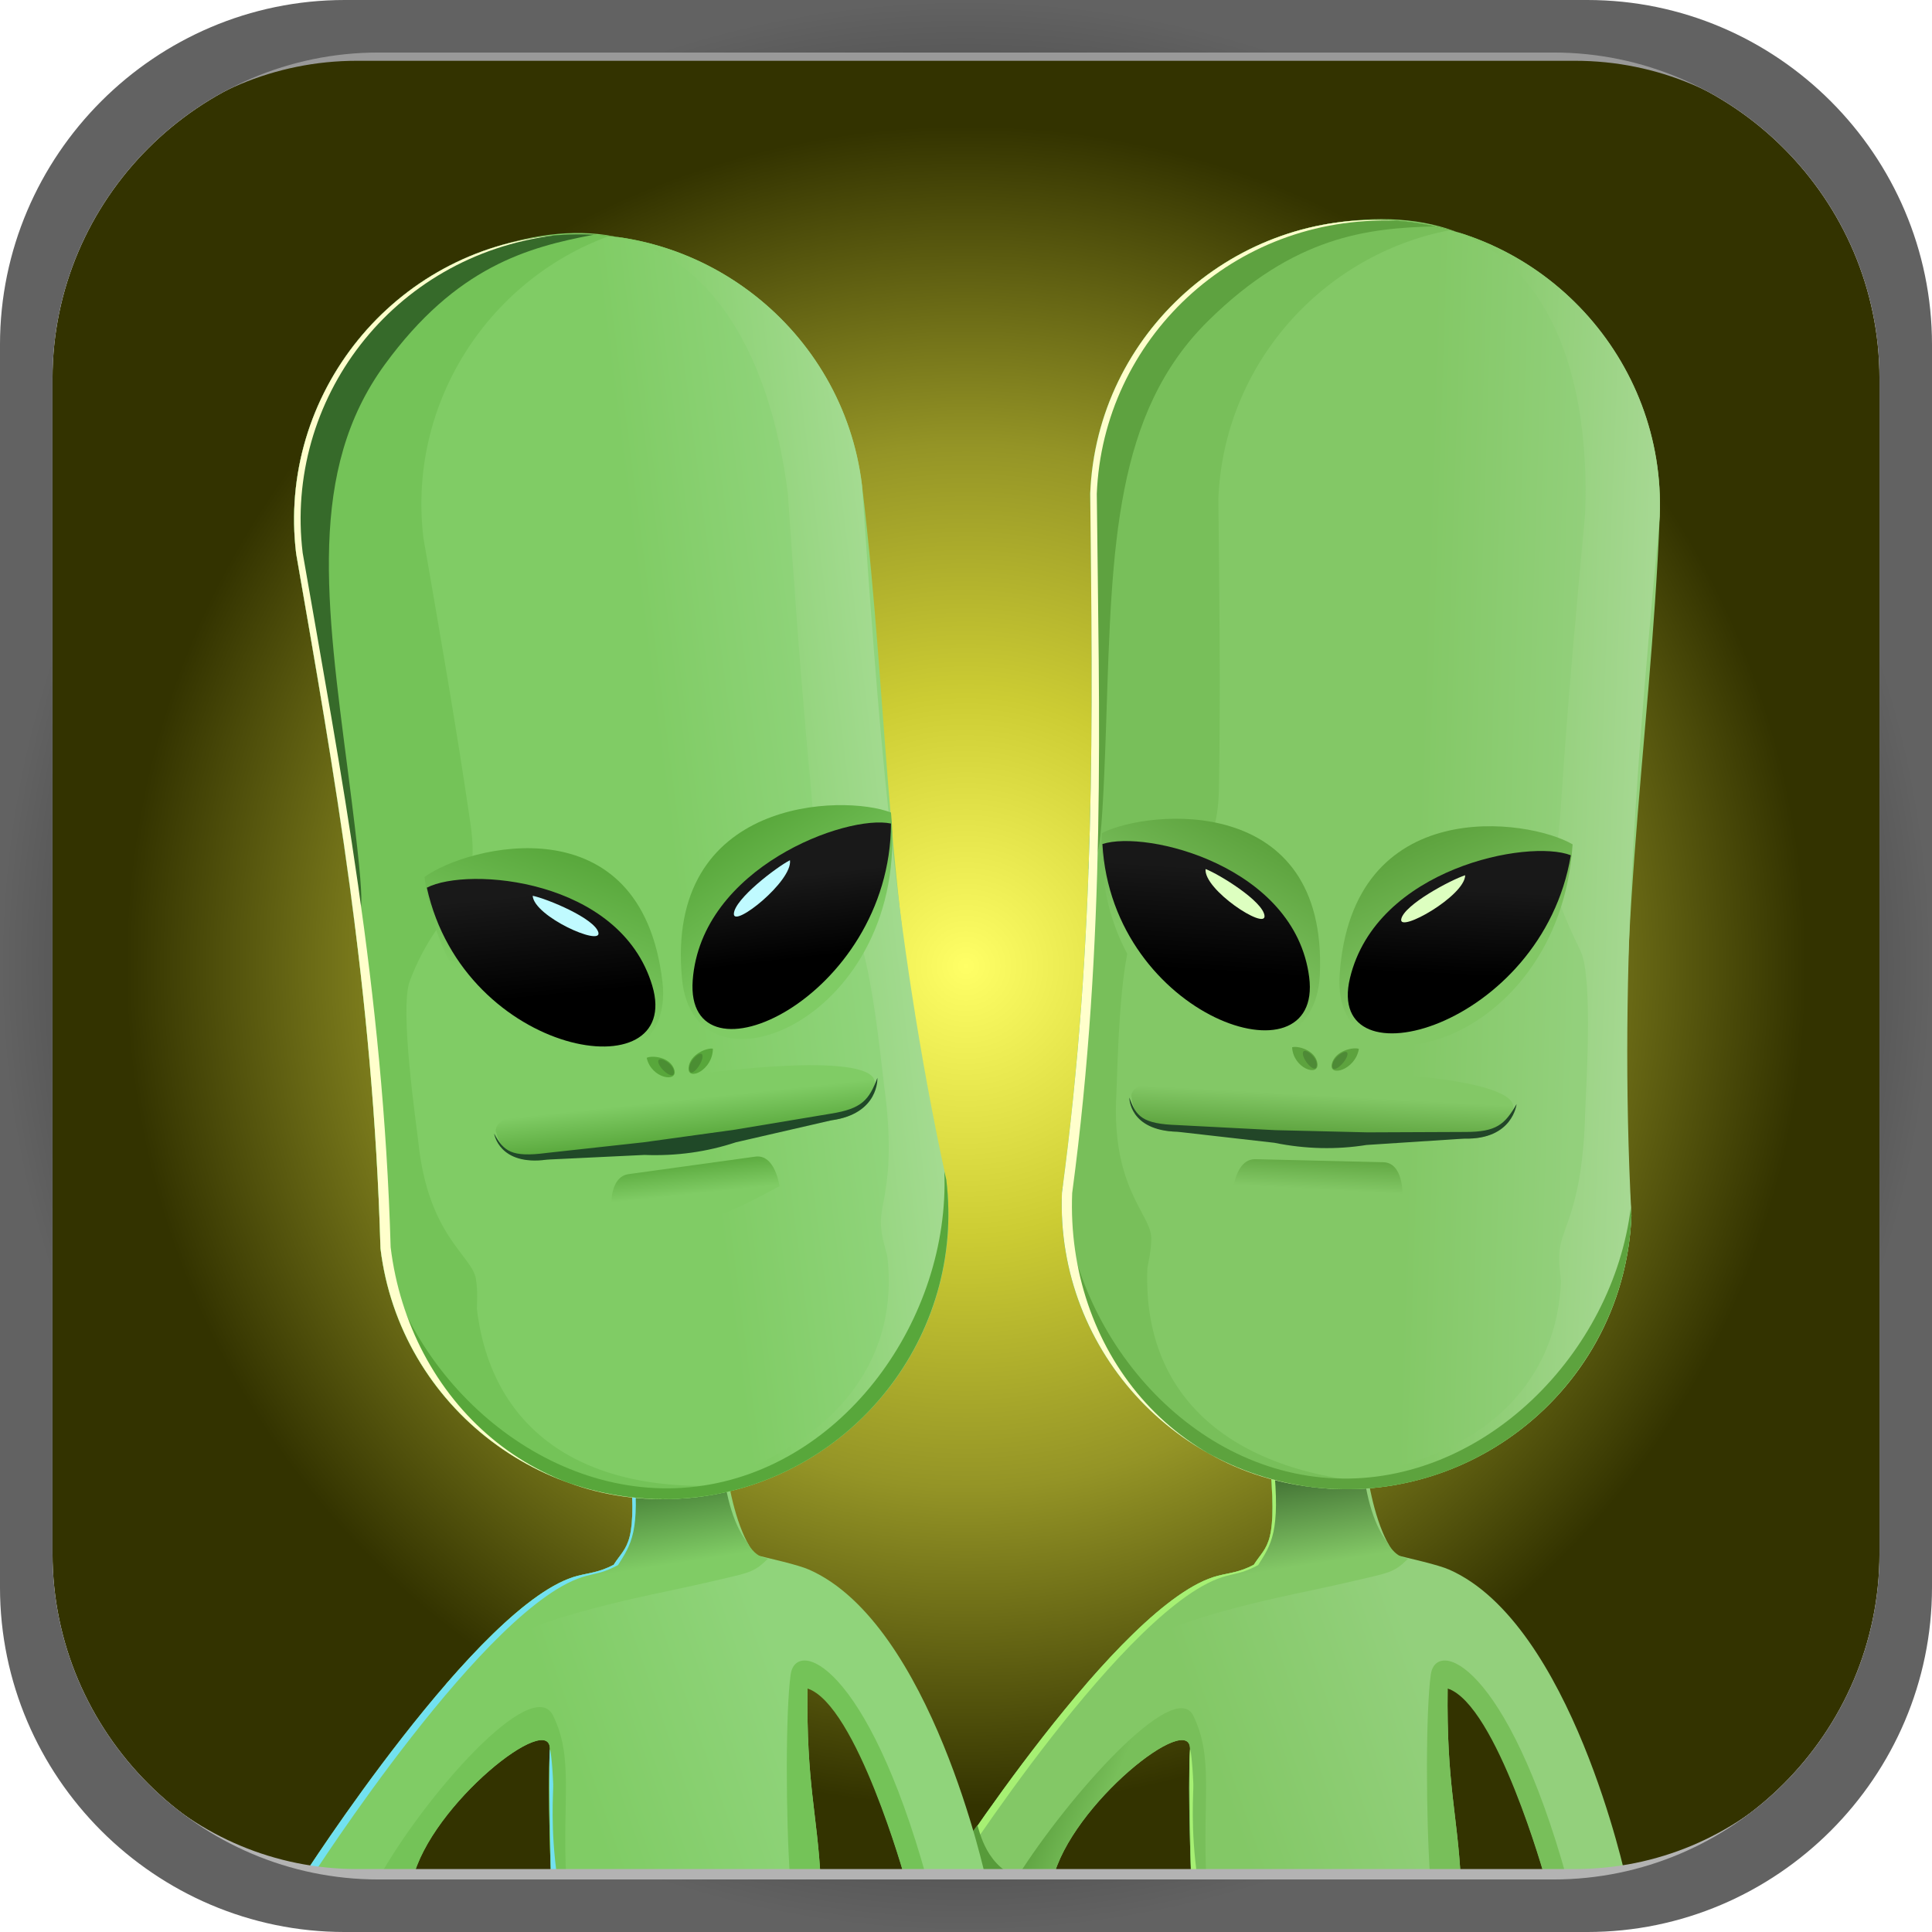 <?xml version="1.0" encoding="UTF-8"?>
<!DOCTYPE svg PUBLIC "-//W3C//DTD SVG 1.1//EN" "http://www.w3.org/Graphics/SVG/1.1/DTD/svg11.dtd">
<!-- Creator: CorelDRAW -->
<svg xmlns="http://www.w3.org/2000/svg" xml:space="preserve" width="1243px" height="1243px" style="shape-rendering:geometricPrecision; text-rendering:geometricPrecision; image-rendering:optimizeQuality; fill-rule:evenodd; clip-rule:evenodd"
viewBox="0 0 361.314 361.314"
 xmlns:xlink="http://www.w3.org/1999/xlink">
 <defs>
  <style type="text/css">
   <![CDATA[
    .fil15 {fill:none}
    .fil32 {fill:#366A2A}
    .fil37 {fill:#4B8E33}
    .fil19 {fill:#4E8A36}
    .fil36 {fill:#58A73B}
    .fil18 {fill:#5DA33E}
    .fil13 {fill:#5EA240}
    .fil24 {fill:#72E1F0}
    .fil22 {fill:#74C358}
    .fil2 {fill:#78BF5A}
    .fil4 {fill:#A6F073}
    .fil29 {fill:#C0FAFF}
    .fil10 {fill:#DDFFC0}
    .fil20 {fill:#FFFFCC}
    .fil34 {fill:#204928;fill-rule:nonzero}
    .fil16 {fill:#224628;fill-rule:nonzero}
    .fil39 {fill:#999999;fill-rule:nonzero}
    .fil38 {fill:#B3B3B3;fill-rule:nonzero}
    .fil31 {fill:url(#id1)}
    .fil30 {fill:url(#id2)}
    .fil12 {fill:url(#id3)}
    .fil11 {fill:url(#id4)}
    .fil27 {fill:url(#id5)}
    .fil9 {fill:url(#id6)}
    .fil8 {fill:url(#id7)}
    .fil17 {fill:url(#id8)}
    .fil14 {fill:url(#id9)}
    .fil28 {fill:url(#id10)}
    .fil35 {fill:url(#id11)}
    .fil7 {fill:url(#id12)}
    .fil21 {fill:url(#id13)}
    .fil1 {fill:url(#id14)}
    .fil33 {fill:url(#id15)}
    .fil23 {fill:url(#id16)}
    .fil3 {fill:url(#id17)}
    .fil26 {fill:url(#id18)}
    .fil5 {fill:url(#id19)}
    .fil6 {fill:url(#id20)}
    .fil25 {fill:url(#id21)}
    .fil40 {fill:url(#id22)}
    .fil0 {fill:url(#id23)}
   ]]>
  </style>
   <clipPath id="id0">
    <path d="M290.535 9.824l-219.754 0c-33.528,0 -60.957,27.429 -60.957,60.954l0 219.754c0,33.528 27.429,60.957 60.957,60.957l219.754 0c33.525,0 60.954,-27.429 60.954,-60.957l0 -219.754c0,-33.525 -27.429,-60.954 -60.954,-60.954z"/>
   </clipPath>
  <linearGradient id="id1" gradientUnits="userSpaceOnUse" x1="101.499" y1="186.427" x2="99.588" y2="167.22">
   <stop offset="0" style="stop-color:black"/>
   <stop offset="1" style="stop-color:#191919"/>
  </linearGradient>
  <linearGradient id="id2" gradientUnits="userSpaceOnUse" x1="98.241" y1="186.066" x2="108.116" y2="159.685">
   <stop offset="0" style="stop-color:#80CC65"/>
   <stop offset="1" style="stop-color:#58A73B"/>
  </linearGradient>
  <linearGradient id="id3" gradientUnits="userSpaceOnUse" x1="224.277" y1="181.532" x2="225.481" y2="162.169">
   <stop offset="0" style="stop-color:black"/>
   <stop offset="1" style="stop-color:#181818"/>
  </linearGradient>
  <linearGradient id="id4" gradientUnits="userSpaceOnUse" x1="221.385" y1="180.146" x2="234.843" y2="156.607">
   <stop offset="0" style="stop-color:#83C866"/>
   <stop offset="1" style="stop-color:#5DA33E"/>
  </linearGradient>
  <linearGradient id="id5" gradientUnits="userSpaceOnUse" xlink:href="#id2" x1="153.022" y1="178.59" x2="137.778" y2="155.495">
  </linearGradient>
  <linearGradient id="id6" gradientUnits="userSpaceOnUse" xlink:href="#id3" x1="269.51" y1="182.287" x2="270.25" y2="166.248">
  </linearGradient>
  <linearGradient id="id7" gradientUnits="userSpaceOnUse" xlink:href="#id4" x1="276.188" y1="181.561" x2="265.258" y2="157.23">
  </linearGradient>
  <linearGradient id="id8" gradientUnits="userSpaceOnUse" xlink:href="#id4" x1="246.492" y1="222.463" x2="246.86" y2="215.778">
  </linearGradient>
  <linearGradient id="id9" gradientUnits="userSpaceOnUse" xlink:href="#id4" x1="247.492" y1="204.837" x2="247.08" y2="212.341">
  </linearGradient>
  <linearGradient id="id10" gradientUnits="userSpaceOnUse" xlink:href="#id1" x1="146.238" y1="179.676" x2="144.46" y2="164.296">
  </linearGradient>
  <linearGradient id="id11" gradientUnits="userSpaceOnUse" xlink:href="#id2" x1="129.994" y1="223.259" x2="129.295" y2="216.706">
  </linearGradient>
  <linearGradient id="id12" gradientUnits="userSpaceOnUse" x1="307.844" y1="133.861" x2="271.091" y2="132.375">
   <stop offset="0" style="stop-color:#A6D892"/>
   <stop offset="1" style="stop-color:#83C866"/>
  </linearGradient>
  <linearGradient id="id13" gradientUnits="userSpaceOnUse" x1="100.127" y1="309.792" x2="140.585" y2="295.77">
   <stop offset="0" style="stop-color:#80CC65"/>
   <stop offset="1" style="stop-color:#90D47B"/>
  </linearGradient>
  <linearGradient id="id14" gradientUnits="userSpaceOnUse" x1="219.844" y1="309.792" x2="260.302" y2="295.77">
   <stop offset="0" style="stop-color:#83C866"/>
   <stop offset="1" style="stop-color:#93D07C"/>
  </linearGradient>
  <linearGradient id="id15" gradientUnits="userSpaceOnUse" xlink:href="#id2" x1="128.14" y1="205.584" x2="128.973" y2="213.395">
  </linearGradient>
  <linearGradient id="id16" gradientUnits="userSpaceOnUse" x1="111.979" y1="274.939" x2="114.997" y2="294.19">
   <stop offset="0" style="stop-color:#366A2A"/>
   <stop offset="1" style="stop-color:#80CC65"/>
  </linearGradient>
  <linearGradient id="id17" gradientUnits="userSpaceOnUse" x1="231.697" y1="274.939" x2="234.714" y2="294.19">
   <stop offset="0" style="stop-color:#39662D"/>
   <stop offset="1" style="stop-color:#83C866"/>
  </linearGradient>
  <linearGradient id="id18" gradientUnits="userSpaceOnUse" x1="165.501" y1="127.807" x2="127.317" y2="132.441">
   <stop offset="0" style="stop-color:#A4DB91"/>
   <stop offset="1" style="stop-color:#80CC65"/>
  </linearGradient>
  <linearGradient id="id19" gradientUnits="userSpaceOnUse" x1="207.33" y1="335.507" x2="195.996" y2="330.441">
   <stop offset="0" style="stop-color:#78BF5A"/>
   <stop offset="1" style="stop-color:#579B3A"/>
  </linearGradient>
  <linearGradient id="id20" gradientUnits="userSpaceOnUse" xlink:href="#id14" x1="264.862" y1="161.342" x2="295.669" y2="162.351">
  </linearGradient>
  <linearGradient id="id21" gradientUnits="userSpaceOnUse" xlink:href="#id13" x1="125.808" y1="162.04" x2="158.067" y2="157.874">
  </linearGradient>
  <radialGradient id="id22" gradientUnits="userSpaceOnUse" cx="180.657" cy="180.657" r="180.657" fx="180.657" fy="180.657">
   <stop offset="0" style="stop-color:black"/>
   <stop offset="0.702" style="stop-color:#313131"/>
   <stop offset="1" style="stop-color:#626262"/>
  </radialGradient>
  <radialGradient id="id23" gradientUnits="userSpaceOnUse" cx="180.657" cy="180.657" r="157.166" fx="180.657" fy="180.657">
   <stop offset="0" style="stop-color:#FFFF66"/>
   <stop offset="0.322" style="stop-color:#CCCC33"/>
   <stop offset="0.62" style="stop-color:#949426"/>
   <stop offset="1" style="stop-color:#333300"/>
  </radialGradient>
 </defs>
 <g id="Layer_x0020_1">
  <path class="fil0" d="M290.535 9.824l-219.754 0c-33.528,0 -60.957,27.429 -60.957,60.954l0 219.754c0,33.528 27.429,60.957 60.957,60.957l219.754 0c33.525,0 60.954,-27.429 60.954,-60.957l0 -219.754c0,-33.525 -27.429,-60.954 -60.954,-60.954z"/>
  <g style="clip-path:url(#id0)">
   <g id="_323608224">
    <g>
     <path id="_3237279761" class="fil1" d="M176.03 351.489c0,0 33.394,-52.144 51.741,-56.792 2.219,-0.565 4.002,-0.635 6.711,-2.058 2.451,-3.869 4.632,-3.416 2.829,-20.992 -1.803,-17.576 17.237,-8.403 17.237,-8.403 0,0 0.321,19.823 6.442,27.556 2.706,0.672 7.956,1.822 10.067,2.757 22.831,10.112 33.059,57.932 33.059,57.932l-15.106 0c0.151,0 -9.876,-34.884 -18.279,-35.716 -0.227,17.941 1.83,23.359 2.461,35.716l-50.418 0c0,0 -0.682,-16.48 -0.227,-24.202 0.454,-7.721 -22.257,10.136 -25.663,24.202 -11.582,0 -20.854,0 -20.854,0z"/>
     <path id="_323727808" class="fil2" d="M293.081 351.489l-4.07 0c0,0 -9.119,-32.688 -18.279,-35.716 -0.227,17.941 1.83,23.359 2.461,35.716l-5.707 0c-0.836,-11.734 -0.858,-31.395 0.09,-38.295 0.948,-6.9 14.215,-2.383 25.506,38.295z"/>
     <path id="_323727640" class="fil3" d="M203.038 315.056c8.647,-9.995 17.773,-18.596 24.733,-20.359 2.219,-0.565 4.002,-0.635 6.711,-2.058 2.451,-3.869 4.632,-3.416 2.829,-20.992 -1.803,-17.576 17.237,-8.403 17.237,-8.403 0,0 -1.114,17.613 5.006,25.346 0.35,0.738 1.685,2.734 3.819,2.881 -2.939,2.836 -3.329,2.565 -12.185,4.649 -8.856,2.084 -32.687,6.092 -41.062,13.263 -2.001,1.714 -4.478,3.677 -7.088,5.672z"/>
     <path id="_323727472" class="fil4" d="M176.03 351.489c0,0 33.394,-52.144 51.741,-56.792 2.219,-0.565 4.002,-0.635 6.711,-2.058 2.451,-3.869 4.632,-3.416 2.829,-20.992 -0.939,-9.153 3.775,-11.05 8.508,-10.768 -4.102,0.267 -8.953,-0.069 -7.638,12.756 1.315,12.824 -0.435,15.192 -2.886,19.061 -2.708,1.423 -3.64,1.436 -5.859,2.001 -18.347,4.647 -51.741,56.792 -51.741,56.792l-1.665 0z"/>
     <path id="_323727304" class="fil5" d="M225.606 351.489l-2.831 0c0,0 -0.682,-16.48 -0.227,-24.202 0.454,-7.721 -22.257,10.136 -25.663,24.202l-10.43 0c-4.941,0 -10.138,0.833 -8.332,-3.185 0.964,-2.145 4.428,-6.617 4.595,-6.893 0.296,-0.489 0.996,7.183 7.526,9.633 9.543,-15.135 29.416,-37.419 32.926,-30.172 3.842,7.933 1.692,15.3 2.438,30.617z"/>
     <g>
      <path id="_323727136" class="fil6" d="M259.297 41.175l0 0c29.289,1.185 52.283,26.117 51.099,55.406 -1.763,43.591 -9.067,81.806 -5.289,130.773 -1.187,29.351 -26.148,52.282 -55.481,51.096 -29.289,-1.185 -52.21,-26.115 -51.025,-55.404 6.396,-47.864 5.72,-89.206 5.289,-130.772 1.185,-29.289 26.117,-52.284 55.406,-51.099z"/>
      <path id="_323726968" class="fil7" d="M259.294 41.175l-0 0c-4.116,-0.167 -8.147,0.145 -12.037,0.883 42.735,-7.838 50.206,28.786 49.188,53.959 -1.632,17.844 -3.307,35.643 -4.482,53.982 -0.992,15.477 -3.516,12.925 3.643,27.901 2.405,5.032 0.928,26.943 0.841,30.319 -0.453,17.574 -4.384,21.278 -4.788,25.697 -0.212,2.324 0.198,4.755 0.267,5.679 -1.018,25.178 -24.19,38.38 -54.099,37.01 32.779,8.994 65.889,-14.94 67.277,-49.251 -2.51,-48.224 1.502,-89.376 5.289,-130.773 1.185,-29.289 -21.81,-54.222 -51.099,-55.406z"/>
      <path id="_323726800" class="fil2" d="M259.297 41.175l0 0c4.116,0.167 8.108,0.802 11.926,1.853 -23.792,4.519 -42.352,25.043 -43.37,50.215 0.186,17.918 0.418,35.794 0.108,54.168 -0.261,15.507 -7.555,12.761 -15.899,27.111 -2.804,4.822 -3.101,26.78 -3.286,30.152 -0.967,17.553 6.482,22.399 6.527,26.836 0.024,2.333 -0.581,4.723 -0.725,5.639 -1.018,25.178 17.181,39.372 47.103,40.421 -33.398,6.317 -64.467,-20.212 -63.08,-54.523 6.396,-47.864 5.72,-89.206 5.289,-130.772 1.185,-29.289 26.117,-52.284 55.406,-51.099z"/>
      <g>
       <path id="_323726632" class="fil8" d="M294.1 157.912c-8.158,-4.828 -41.309,-9.621 -43.569,24.438 -1.606,24.2 41.103,14.182 43.569,-24.438z"/>
       <path id="_323726464" class="fil9" d="M293.769 159.947c-7.875,-3.082 -36.344,2.374 -41.299,22.95 -4.935,20.491 35.909,9.422 41.299,-22.95z"/>
       <path id="_323726296" class="fil10" d="M274.015 163.684c-2.659,0.849 -11.432,5.513 -11.962,8.21 -0.528,2.686 11.892,-4.316 11.962,-8.21z"/>
       <g>
        <path id="_323726128" class="fil11" d="M206.061 155.807c8.667,-4.426 42.258,-7.623 40.768,26.455 -1.059,24.213 -42.554,12.181 -40.768,-26.455z"/>
        <path id="_323725960" class="fil12" d="M206.167 157.852c8.193,-2.698 35.987,4.104 38.667,24.862 2.669,20.673 -36.85,7.682 -38.667,-24.862z"/>
        <path id="_323725816" class="fil10" d="M225.458 162.523c2.559,0.974 10.796,6.045 11.028,8.76 0.232,2.704 -11.386,-4.873 -11.028,-8.76z"/>
       </g>
      </g>
      <path id="_323725528" class="fil13" d="M268.388 42.335c-12.549,0.323 -26.327,1.761 -42.451,17.681 -17.465,17.244 -17.996,42.225 -19.034,74.252 -1.038,32.026 -1.776,23.657 -3.326,28.331 0.868,-24.146 0.553,-47.2 0.313,-70.324 1.185,-29.289 26.117,-52.284 55.406,-51.099l0 0c3.109,0.126 6.146,0.522 9.091,1.159z"/>
      <g>
       <path id="_323725360" class="fil14" d="M273.897 212.935c8.524,0.204 9.154,-5.896 9.154,-5.896 -0.473,0.082 3.448,-5.673 -35.859,-6.8 -39.307,-1.127 -35.52,5.093 -35.52,5.093 0,0 -0.042,6.114 8.482,6.318 25.331,0.606 28.411,0.679 53.742,1.285z"/>
       <path id="_323725192" class="fil15" d="M211.707 204.712c0,0 -0.042,6.114 8.482,6.318 8.525,0.204 35.495,0.849 35.495,0.849m27.401 -5.46c0,0 -0.63,6.1 -9.154,5.896 -8.525,-0.204 -35.495,-0.849 -35.495,-0.849"/>
       <path id="_323725096" class="fil16" d="M220.223 210.409l18.287 0.949 17.249 0.412 18.207 -0.076c5.883,0.019 7.462,-1.398 9.658,-5.214 -0.002,0.019 -0.694,6.671 -9.726,6.455 -6.112,0.398 -12.224,0.796 -18.336,1.193 -5.619,0.895 -11.365,0.78 -17.249,-0.412l-18.157 -2.066c-9.032,-0.216 -8.951,-6.371 -8.951,-6.39 1.239,3.568 2.517,4.936 9.019,5.148z"/>
       <path id="_323724856" class="fil17" d="M258.714 217.357c3.791,0.091 3.586,6.201 3.586,6.201 -0.203,-0.099 -10.102,3.951 -16.334,3.988 -6.232,0.037 -15.411,-4.748 -15.411,-4.748 0,0 0.467,-6.104 4.258,-6.013 11.266,0.27 12.636,0.302 23.902,0.572z"/>
      </g>
      <g>
       <g>
        <path id="_323724712" class="fil18" d="M254.132 196.157c-0.965,-0.378 -4.454,0.291 -5.062,2.813 -0.605,2.511 4.401,1.155 5.062,-2.813z"/>
        <path id="_323724472" class="fil19" d="M251.998 197.247c0.221,-1.441 -2.619,0.325 -2.817,1.827 -0.29,2.199 2.595,-0.386 2.817,-1.827z"/>
       </g>
       <g>
        <path id="_323724328" class="fil18" d="M241.643 195.859c1.004,-0.331 4.41,0.503 4.739,3.047 0.327,2.534 -4.516,0.941 -4.739,-3.047z"/>
        <path id="_323724184" class="fil19" d="M243.652 197.047c-0.062,-1.448 2.576,0.449 2.608,1.957 0.047,2.207 -2.546,-0.509 -2.608,-1.957z"/>
       </g>
      </g>
      <path id="_323723896" class="fil18" d="M304.991 225.789c0.037,0.521 0.075,1.042 0.116,1.565 -1.187,29.351 -26.148,52.282 -55.481,51.096 -29.289,-1.185 -52.21,-26.115 -51.025,-55.404 0.079,-0.587 0.156,-1.174 0.232,-1.759 1.014,27.462 22.975,54.068 50.873,55.196 27.872,1.127 51.953,-23.454 55.285,-50.695z"/>
      <path id="_323723656" class="fil20" d="M261.024 41.276c-30.544,-1.108 -54.745,22.337 -55.907,51.047 0.431,41.567 1.793,82.936 -4.603,130.801 -1.161,28.711 18.681,54.961 50.844,55.364 -30.006,-0.247 -53.97,-25.468 -52.758,-55.442 6.396,-47.864 5.72,-89.206 5.289,-130.772 1.213,-30.006 27.245,-53.174 57.134,-50.998z"/>
     </g>
     <path id="_323723440" class="fil4" d="M223.976 351.489l-1.202 0c0,0 -0.498,-19.873 -0.227,-24.202 0.037,-0.596 0.449,1.771 0.627,6.386 0.055,1.43 -0.599,8.265 0.802,17.816z"/>
    </g>
    <g>
     <path id="_323723296" class="fil21" d="M56.313 351.489c0,0 33.394,-52.144 51.741,-56.792 2.219,-0.565 4.002,-0.635 6.711,-2.058 2.451,-3.869 4.632,-3.416 2.829,-20.992 -1.803,-17.576 17.237,-8.403 17.237,-8.403 0,0 0.321,19.823 6.442,27.556 2.706,0.672 7.956,1.822 10.067,2.757 22.831,10.112 33.059,57.932 33.059,57.932l-15.106 0c0.151,0 -9.876,-34.884 -18.279,-35.716 -0.227,17.941 1.83,23.359 2.461,35.716l-50.418 0c0,0 -0.682,-16.48 -0.227,-24.202 0.454,-7.721 -22.257,10.136 -25.663,24.202 -11.582,0 -20.854,0 -20.854,0z"/>
     <path id="_323723056" class="fil22" d="M173.364 351.489l-4.07 0c0,0 -9.119,-32.688 -18.279,-35.716 -0.227,17.941 1.83,23.359 2.461,35.716l-5.707 0c-0.836,-11.734 -0.858,-31.395 0.09,-38.295 0.948,-6.9 14.215,-2.383 25.506,38.295z"/>
     <path id="_323612256" class="fil22" d="M105.889 351.489l-2.831 0c0,0 -0.682,-16.48 -0.227,-24.202 0.454,-7.721 -22.257,10.136 -25.663,24.202l-6.492 0c8.643,-15.575 28.933,-38.551 32.776,-30.617 3.843,7.934 1.692,15.3 2.438,30.617z"/>
     <path id="_323612136" class="fil23" d="M83.321 315.056c8.647,-9.995 17.773,-18.596 24.733,-20.359 2.219,-0.565 4.002,-0.635 6.711,-2.058 2.451,-3.869 4.632,-3.416 2.829,-20.992 -1.803,-17.576 17.237,-8.403 17.237,-8.403 0,0 -1.114,17.613 5.006,25.346 0.35,0.738 1.685,2.734 3.819,2.881 -2.939,2.836 -3.329,2.565 -12.185,4.649 -8.856,2.084 -32.687,6.092 -41.062,13.263 -2.001,1.714 -4.478,3.677 -7.088,5.672z"/>
     <path id="_323611968" class="fil24" d="M56.313 351.489c0,0 33.394,-52.144 51.741,-56.792 2.219,-0.565 4.002,-0.635 6.711,-2.058 2.451,-3.869 4.632,-3.416 2.829,-20.992 -0.939,-9.153 3.775,-11.05 8.508,-10.768 -4.102,0.267 -8.953,-0.069 -7.638,12.756 1.315,12.824 -0.435,15.192 -2.886,19.061 -2.708,1.423 -3.64,1.436 -5.859,2.001 -18.347,4.647 -51.741,56.792 -51.741,56.792l-1.665 0zm47.946 0l-1.202 0c0,0 -0.498,-19.873 -0.227,-24.202 0.037,-0.596 0.449,1.771 0.627,6.386 0.055,1.43 -0.599,8.265 0.802,17.816z"/>
     <path id="_323611800" class="fil25" d="M101.872 44.216l0 0c29.099,-3.532 55.797,17.387 59.329,46.487 5.257,43.309 4.181,82.2 15.769,129.926 3.54,29.162 -17.417,55.801 -46.56,59.338 -29.099,3.532 -55.724,-17.396 -59.256,-46.496 -1.369,-48.27 -8.671,-88.967 -15.769,-129.926 -3.532,-29.099 17.387,-55.797 46.487,-59.329z"/>
     <path id="_323611632" class="fil26" d="M101.869 44.216l-0 0c-4.09,0.496 -8.018,1.451 -11.739,2.804 40.923,-14.595 54.176,20.354 57.211,45.364 1.253,17.875 2.457,35.712 4.24,54.002 1.505,15.436 -1.396,13.321 8.073,26.955 3.182,4.581 5.24,26.445 5.696,29.791 2.373,17.419 -0.912,21.706 -0.601,26.132 0.164,2.328 0.959,4.662 1.175,5.563 3.036,25.015 -17.716,41.765 -47.457,45.213 33.797,3.616 62.637,-25.322 58.5,-59.411 -10.217,-47.196 -12.862,-88.458 -15.769,-129.926 -3.532,-29.099 -30.23,-50.018 -59.329,-46.487z"/>
     <path id="_323611464" class="fil22" d="M101.872 44.216l0 0c4.089,-0.496 8.132,-0.51 12.069,-0.085 -22.758,8.279 -37.784,31.515 -34.748,56.525 3.06,17.655 6.157,35.263 8.801,53.448 2.231,15.348 -5.408,13.808 -11.342,29.311 -1.993,5.209 1.238,26.93 1.596,30.288 1.863,17.481 9.993,21.069 10.75,25.441 0.398,2.299 0.184,4.755 0.19,5.682 3.036,25.015 23.278,36.104 52.98,32.337 -31.951,11.596 -66.876,-9.603 -71.013,-43.692 -1.369,-48.27 -8.671,-88.967 -15.769,-129.926 -3.532,-29.099 17.387,-55.797 46.487,-59.329z"/>
     <g>
      <path id="_323611296" class="fil27" d="M166.63 151.956c-8.827,-3.456 -42.318,-2.866 -39.082,31.114 2.299,24.144 42.846,7.401 39.082,-31.114z"/>
      <path id="_323611128" class="fil28" d="M166.63 154.017c-8.267,-1.779 -35.491,8.176 -37.08,29.281 -1.582,21.017 36.955,3.536 37.08,-29.281z"/>
      <path id="_323610960" class="fil29" d="M147.732 160.876c-2.489,1.265 -10.399,7.276 -10.489,10.024 -0.09,2.736 11.045,-6.169 10.489,-10.024z"/>
      <g>
       <path id="_323610792" class="fil30" d="M79.394 164.008c7.844,-5.76 40.487,-14.306 44.486,19.568 2.841,24.069 -40.047,18.854 -44.486,-19.568z"/>
       <path id="_323610624" class="fil31" d="M79.828 166.009c7.653,-3.978 36.179,-1.725 42.156,18.334 5.952,19.976 -35.139,13.497 -42.156,-18.334z"/>
       <path id="_323610480" class="fil29" d="M99.618 167.524c2.682,0.55 11.626,4.233 12.291,6.876 0.663,2.632 -12.021,-2.982 -12.291,-6.876z"/>
      </g>
     </g>
     <path id="_323610192" class="fil32" d="M111.031 43.901c-12.334,2.333 -25.703,5.964 -39.063,24.265 -14.472,19.824 -10.985,44.567 -6.87,76.344 4.116,31.778 2.044,23.635 1.265,28.497 -3.019,-23.972 -7.03,-46.677 -10.978,-69.463 -3.532,-29.099 17.387,-55.797 46.487,-59.329l0 0c3.089,-0.375 6.15,-0.471 9.159,-0.315z"/>
     <g>
      <path id="_323610024" class="fil33" d="M155.521 209.508c8.447,-1.167 8.089,-7.288 8.089,-7.288 -0.454,0.157 2.493,-6.154 -36.485,-0.957 -38.978,5.197 -34.242,10.728 -34.242,10.728 0,0 0.939,6.041 9.386,4.874 25.1,-3.468 28.152,-3.889 53.252,-7.357z"/>
      <path id="_323609856" class="fil15" d="M92.817 211.373c0,0 0.939,6.041 9.386,4.874 8.446,-1.167 35.171,-4.859 35.171,-4.859m26.169 -9.787c0,0 0.357,6.122 -8.089,7.289 -8.446,1.167 -35.171,4.859 -35.171,4.859"/>
      <path id="_323609760" class="fil34" d="M102.137 215.629l18.202 -1.998 17.091 -2.361 17.959 -2.998c5.81,-0.925 7.141,-2.577 8.696,-6.696 0.001,0.019 0.386,6.696 -8.564,7.932 -5.969,1.374 -11.938,2.747 -17.907,4.121 -5.402,1.786 -11.092,2.594 -17.091,2.362l-18.253 0.875c-8.949,1.237 -9.857,-4.852 -9.86,-4.87 1.795,3.323 3.276,4.468 9.729,3.634z"/>
      <path id="_323609520" class="fil35" d="M141.244 216.31c3.757,-0.519 4.535,5.545 4.535,5.545 -0.216,-0.064 -9.337,5.521 -15.482,6.559 -6.146,1.037 -15.974,-2.213 -15.974,-2.213 0,0 -0.519,-6.099 3.237,-6.619 11.164,-1.542 12.521,-1.73 23.684,-3.272z"/>
     </g>
     <g>
      <g>
       <path id="_323609376" class="fil36" d="M133.319 196.12c-1.013,-0.218 -4.349,1.002 -4.544,3.589 -0.194,2.576 4.529,0.433 4.544,-3.589z"/>
       <path id="_323609136" class="fil37" d="M131.387 197.538c-0.013,-1.458 -2.533,0.741 -2.487,2.256 0.067,2.217 2.499,-0.798 2.487,-2.256z"/>
      </g>
      <g>
       <path id="_323608992" class="fil36" d="M120.943 197.83c0.938,-0.488 4.434,-0.211 5.167,2.247 0.73,2.448 -4.307,1.654 -5.167,-2.247z"/>
       <path id="_323608848" class="fil37" d="M123.118 198.681c-0.294,-1.419 2.615,0.03 2.889,1.513 0.401,2.171 -2.595,-0.093 -2.889,-1.513z"/>
      </g>
     </g>
     <path id="_323608560" class="fil36" d="M176.605 219.102c0.121,0.508 0.242,1.016 0.365,1.527 3.54,29.162 -17.417,55.801 -46.56,59.338 -29.099,3.532 -55.724,-17.396 -59.256,-46.496 -0.017,-0.593 -0.035,-1.184 -0.054,-1.774 5.409,26.944 31.355,49.679 59.073,46.315 27.692,-3.361 47.515,-31.489 46.432,-58.911z"/>
     <path id="_323608416" class="fil20" d="M103.593 44.038c-30.326,3.809 -50.451,30.835 -46.989,59.359 7.098,40.959 15.081,81.573 16.451,129.843 3.462,28.525 27.261,51.25 59.071,46.486 -29.657,4.573 -57.358,-16.475 -60.972,-46.256 -1.369,-48.27 -8.671,-88.967 -15.769,-129.926 -3.618,-29.812 18.358,-56.857 48.208,-59.507z"/>
    </g>
   </g>
  </g>
  <path class="fil15" d="M290.535 9.824l-219.754 0c-33.528,0 -60.957,27.429 -60.957,60.954l0 219.754c0,33.528 27.429,60.957 60.957,60.957l219.754 0c33.525,0 60.954,-27.429 60.954,-60.957l0 -219.754c0,-33.525 -27.429,-60.954 -60.954,-60.954z"/>
  <path class="fil38" d="M66.769 359.043l227.777 0c18.112,0 34.574,-7.3 46.505,-19.06 11.49,-11.325 18.782,-26.791 19.306,-43.863l-6.246 -6.662c-0.521,14.449 -10.129,34.2 -19.875,43.807 -10.189,10.043 -24.239,16.276 -39.689,16.276l-227.777 0c-15.45,0 -29.5,-6.234 -39.689,-16.276 -9.746,-9.607 -19.355,-29.358 -19.875,-43.807l-6.246 6.662c0.524,17.072 7.817,32.538 19.306,43.863 11.931,11.76 28.393,19.06 46.505,19.06z"/>
  <path class="fil39" d="M66.769 1.866l227.777 0c18.112,0 34.574,7.3 46.505,19.06 11.49,11.325 18.782,26.791 19.306,43.863l-6.246 6.662c-0.521,-14.449 -10.129,-34.2 -19.875,-43.807 -10.189,-10.043 -24.239,-16.276 -39.689,-16.276l-227.777 0c-15.45,0 -29.5,6.234 -39.689,16.276 -9.746,9.607 -19.355,29.358 -19.875,43.807l-6.246 -6.662c0.524,-17.072 7.817,-32.538 19.306,-43.863 11.931,-11.76 28.393,-19.06 46.505,-19.06z"/>
  <path class="fil40" d="M296.854 0l-232.395 0c-35.453,0 -64.46,29.006 -64.46,64.46l0 232.395c0,35.453 29.006,64.46 64.46,64.46l232.395 0c35.453,0 64.46,-29.006 64.46,-64.46l0 -232.395c0,-35.453 -29.007,-64.46 -64.46,-64.46zm-6.319 9.824l-219.754 0c-33.528,0 -60.957,27.429 -60.957,60.954l0 219.754c0,33.528 27.429,60.957 60.957,60.957l219.754 0c33.525,0 60.954,-27.429 60.954,-60.957l0 -219.754c0,-33.525 -27.429,-60.954 -60.954,-60.954z"/>
 </g>
</svg>
